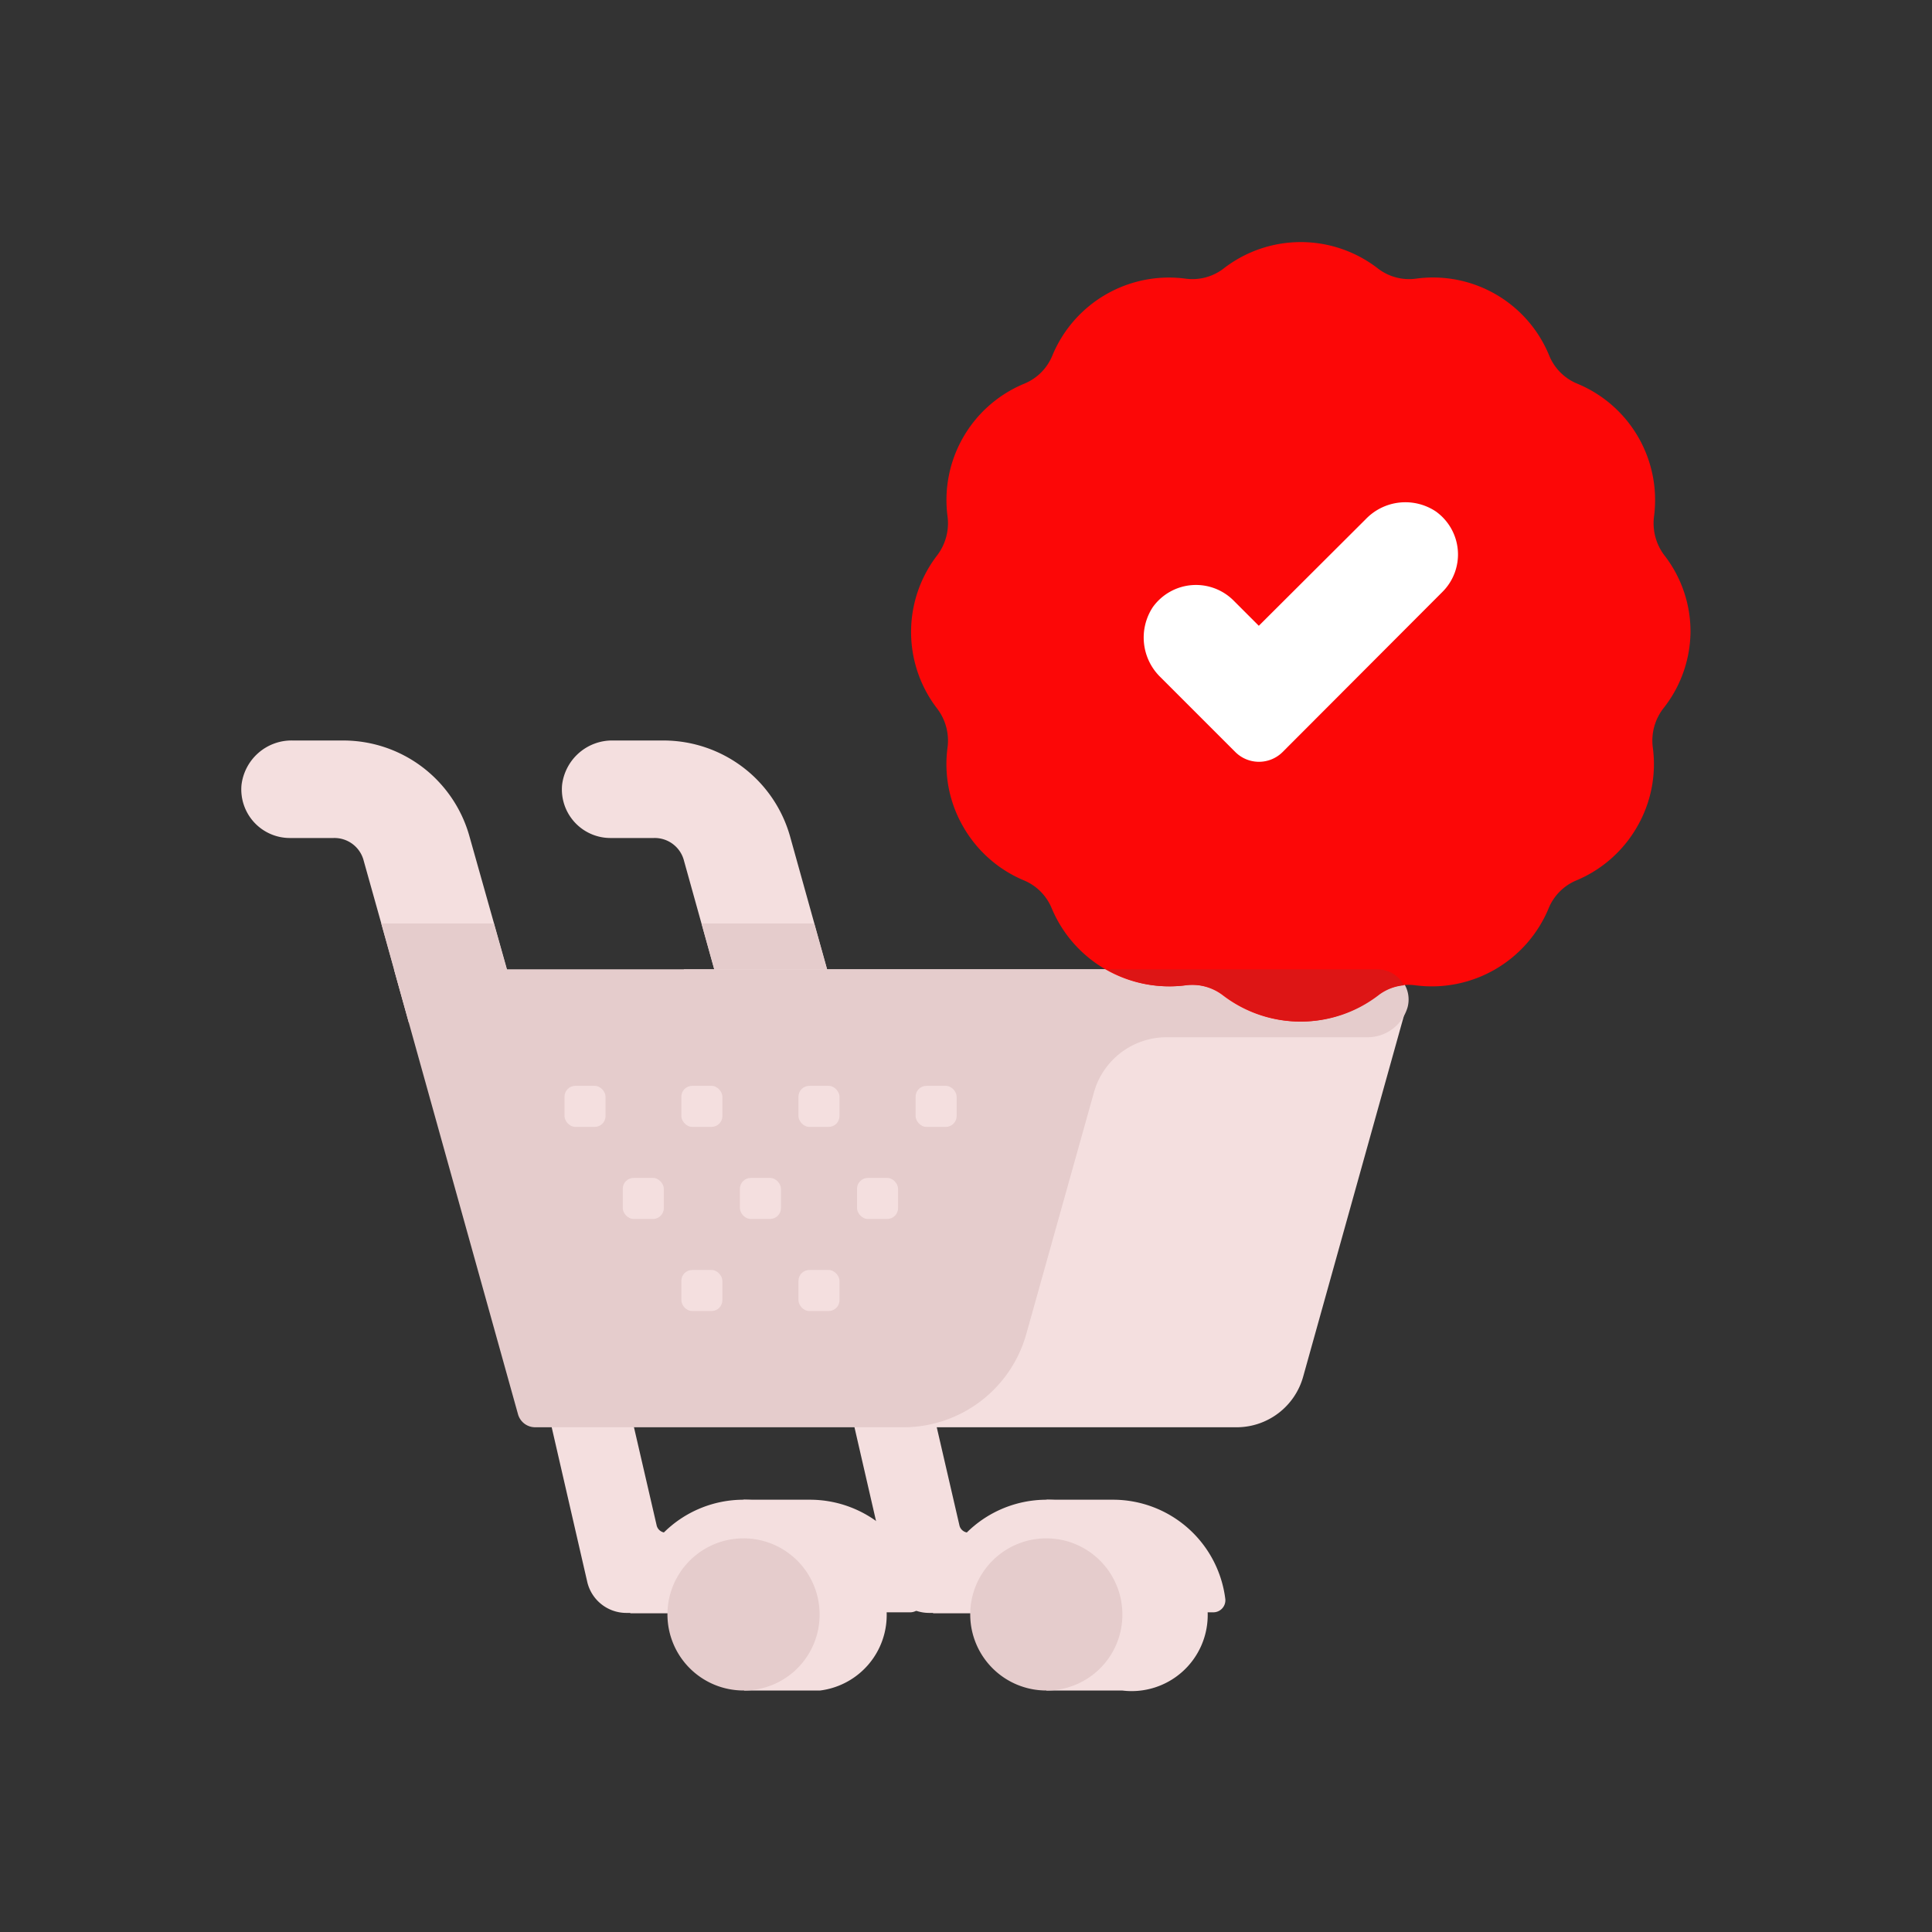 <svg id="Layer_1" data-name="Layer 1" xmlns="http://www.w3.org/2000/svg" viewBox="0 0 64 64"><rect x="0" y="0" width="64" height="64" fill="#333333" stroke="none"/><defs><style>.cls-1{fill:#F4DFDF;}.cls-2{fill:#e5cccc;}.cls-3{fill:#FC0707;}.cls-4{fill:#DD1515;}.cls-5{fill:#fff;}</style></defs><title>e-commerce, commerce, shopping, confirm, sticker, cart</title><path class="cls-1" d="M36.23,53.43H30.78a1.33,1.33,0,0,1-1.29-1l-1.84-8a1.39,1.39,0,0,1,.77-1.59,1.33,1.33,0,0,1,1.8.93l1.56,6.75a.31.31,0,0,0,.31.25h4.07a1.38,1.38,0,0,1,1.38,1.1A1.33,1.33,0,0,1,36.23,53.43Z"/><path class="cls-2" d="M30.22,43.78a1.33,1.33,0,0,0-1.8-.93,1.39,1.39,0,0,0-.77,1.59l.64,2.74H31Z"/><path class="cls-1" d="M37.18,51A2.5,2.5,0,0,0,35,54.71h-.34V56h2.51a2.52,2.52,0,1,0,0-5Z"/><path class="cls-1" d="M36.87,49.68h-2.2v.73a3.74,3.74,0,0,0-1.56,3h1.56v0h2.18v0h3.33a.4.4,0,0,0,.41-.44A3.75,3.75,0,0,0,36.87,49.68Z"/><path class="cls-1" d="M34.67,49.68a3.76,3.76,0,0,0-3.76,3.76h7.51A3.75,3.75,0,0,0,34.67,49.68Z"/><path class="cls-2" d="M37.18,53.46A2.52,2.52,0,1,0,34.67,56,2.51,2.51,0,0,0,37.18,53.46Z"/><path class="cls-1" d="M26.2,53.43H20.75a1.33,1.33,0,0,1-1.29-1l-1.84-8a1.37,1.37,0,0,1,.76-1.59,1.34,1.34,0,0,1,1.81.93l1.56,6.75a.31.31,0,0,0,.3.25h4.08a1.36,1.36,0,0,1,1.37,1.1A1.32,1.32,0,0,1,26.2,53.43Z"/><path class="cls-2" d="M20.19,43.78a1.34,1.34,0,0,0-1.81-.93,1.37,1.37,0,0,0-.76,1.59l.63,2.74H21Z"/><path class="cls-1" d="M27.15,51a2.51,2.51,0,0,0-2.52,2.51A2.42,2.42,0,0,0,25,54.71h-.35V56h2.52a2.52,2.52,0,0,0,0-5Z"/><path class="cls-1" d="M26.83,49.68h-2.2v.73a3.73,3.73,0,0,0-1.55,3h1.55v0h2.19v0h3.33a.41.41,0,0,0,.41-.44A3.76,3.76,0,0,0,26.83,49.68Z"/><path class="cls-1" d="M24.63,49.68a3.75,3.75,0,0,0-3.75,3.76h7.51A3.76,3.76,0,0,0,24.63,49.68Z"/><path class="cls-2" d="M27.15,53.46A2.52,2.52,0,1,0,24.63,56,2.51,2.51,0,0,0,27.15,53.46Z"/><path class="cls-1" d="M9.62,27.76h1.43a1,1,0,0,1,1,.76l1.5,5.35h3.74L15.55,27.7a4.34,4.34,0,0,0-4.17-3.17H9.71A1.67,1.67,0,0,0,8,26,1.61,1.61,0,0,0,9.62,27.76Z"/><polygon class="cls-2" points="13.54 33.87 17.28 33.87 16.36 30.59 12.63 30.59 13.54 33.87"/><path class="cls-1" d="M20.23,27.76h1.43a1,1,0,0,1,1,.76l1.49,5.35h3.74L26.17,27.7A4.36,4.36,0,0,0,22,24.53H20.32A1.67,1.67,0,0,0,18.62,26,1.61,1.61,0,0,0,20.23,27.76Z"/><polygon class="cls-2" points="24.15 33.87 27.89 33.87 26.97 30.59 23.24 30.59 24.15 33.87"/><path class="cls-1" d="M41,47.28H28.63a2.28,2.28,0,0,1-2.21-1.68L22.65,32.11h23a1,1,0,0,1,.94,1.24L43.17,45.6A2.29,2.29,0,0,1,41,47.28Z"/><path class="cls-2" d="M45.65,32.11H13.05l4.11,14.74a.59.59,0,0,0,.57.43H29.88A4.23,4.23,0,0,0,34,44.18l2.24-8a2.5,2.5,0,0,1,2.4-1.82h6.66a1.38,1.38,0,0,0,1.33-1h0A1,1,0,0,0,45.65,32.11Z"/><rect class="cls-1" x="18.7" y="35.97" width="1.36" height="1.36" rx="0.36"/><rect class="cls-1" x="22.57" y="35.97" width="1.36" height="1.36" rx="0.36"/><rect class="cls-1" x="26.45" y="35.97" width="1.36" height="1.36" rx="0.36"/><rect class="cls-1" x="30.33" y="35.97" width="1.36" height="1.36" rx="0.36"/><rect class="cls-1" x="20.63" y="39.02" width="1.36" height="1.36" rx="0.36"/><rect class="cls-1" x="24.51" y="39.02" width="1.36" height="1.36" rx="0.36"/><rect class="cls-1" x="28.39" y="39.02" width="1.36" height="1.36" rx="0.36"/><rect class="cls-1" x="22.57" y="42.07" width="1.36" height="1.36" rx="0.36"/><rect class="cls-1" x="26.45" y="42.07" width="1.36" height="1.36" rx="0.36"/><path class="cls-3" d="M56,20.93a4.11,4.11,0,0,0-.87-2.54,1.76,1.76,0,0,1-.34-1.27,4.17,4.17,0,0,0-2.54-4.41,1.7,1.7,0,0,1-.93-.93,4.16,4.16,0,0,0-4.41-2.55,1.69,1.69,0,0,1-1.27-.34,4.17,4.17,0,0,0-5.1,0,1.69,1.69,0,0,1-1.27.34,4.18,4.18,0,0,0-4.41,2.55,1.7,1.7,0,0,1-.93.93,4.17,4.17,0,0,0-2.54,4.41,1.76,1.76,0,0,1-.34,1.27,4.16,4.16,0,0,0,0,5.09,1.75,1.75,0,0,1,.34,1.27,4.14,4.14,0,0,0,.52,2.64h0a4.17,4.17,0,0,0,2,1.77,1.7,1.7,0,0,1,.93.93,4.21,4.21,0,0,0,4.41,2.55,1.69,1.69,0,0,1,1.27.34,4.21,4.21,0,0,0,5.1,0,1.69,1.69,0,0,1,1.27-.34,4.19,4.19,0,0,0,4.41-2.55,1.7,1.7,0,0,1,.93-.93,4.17,4.17,0,0,0,2-1.77h0a4.14,4.14,0,0,0,.52-2.64,1.75,1.75,0,0,1,.34-1.27A4.14,4.14,0,0,0,56,20.93Z"/><path class="cls-4" d="M46.51,32.64a1,1,0,0,0-.86-.53h-9a4.19,4.19,0,0,0,2.63.53,1.69,1.69,0,0,1,1.27.34,4.21,4.21,0,0,0,5.1,0A1.62,1.62,0,0,1,46.51,32.64Z"/><path class="cls-5" d="M40.93,24.92l-2.48-2.48a1.83,1.83,0,0,1-.26-2.33,1.76,1.76,0,0,1,2.67-.22l.84.84,3.54-3.53a1.82,1.82,0,0,1,2.32-.26,1.75,1.75,0,0,1,.22,2.67l-5.3,5.31A1.11,1.11,0,0,1,40.93,24.92Z"/></svg>